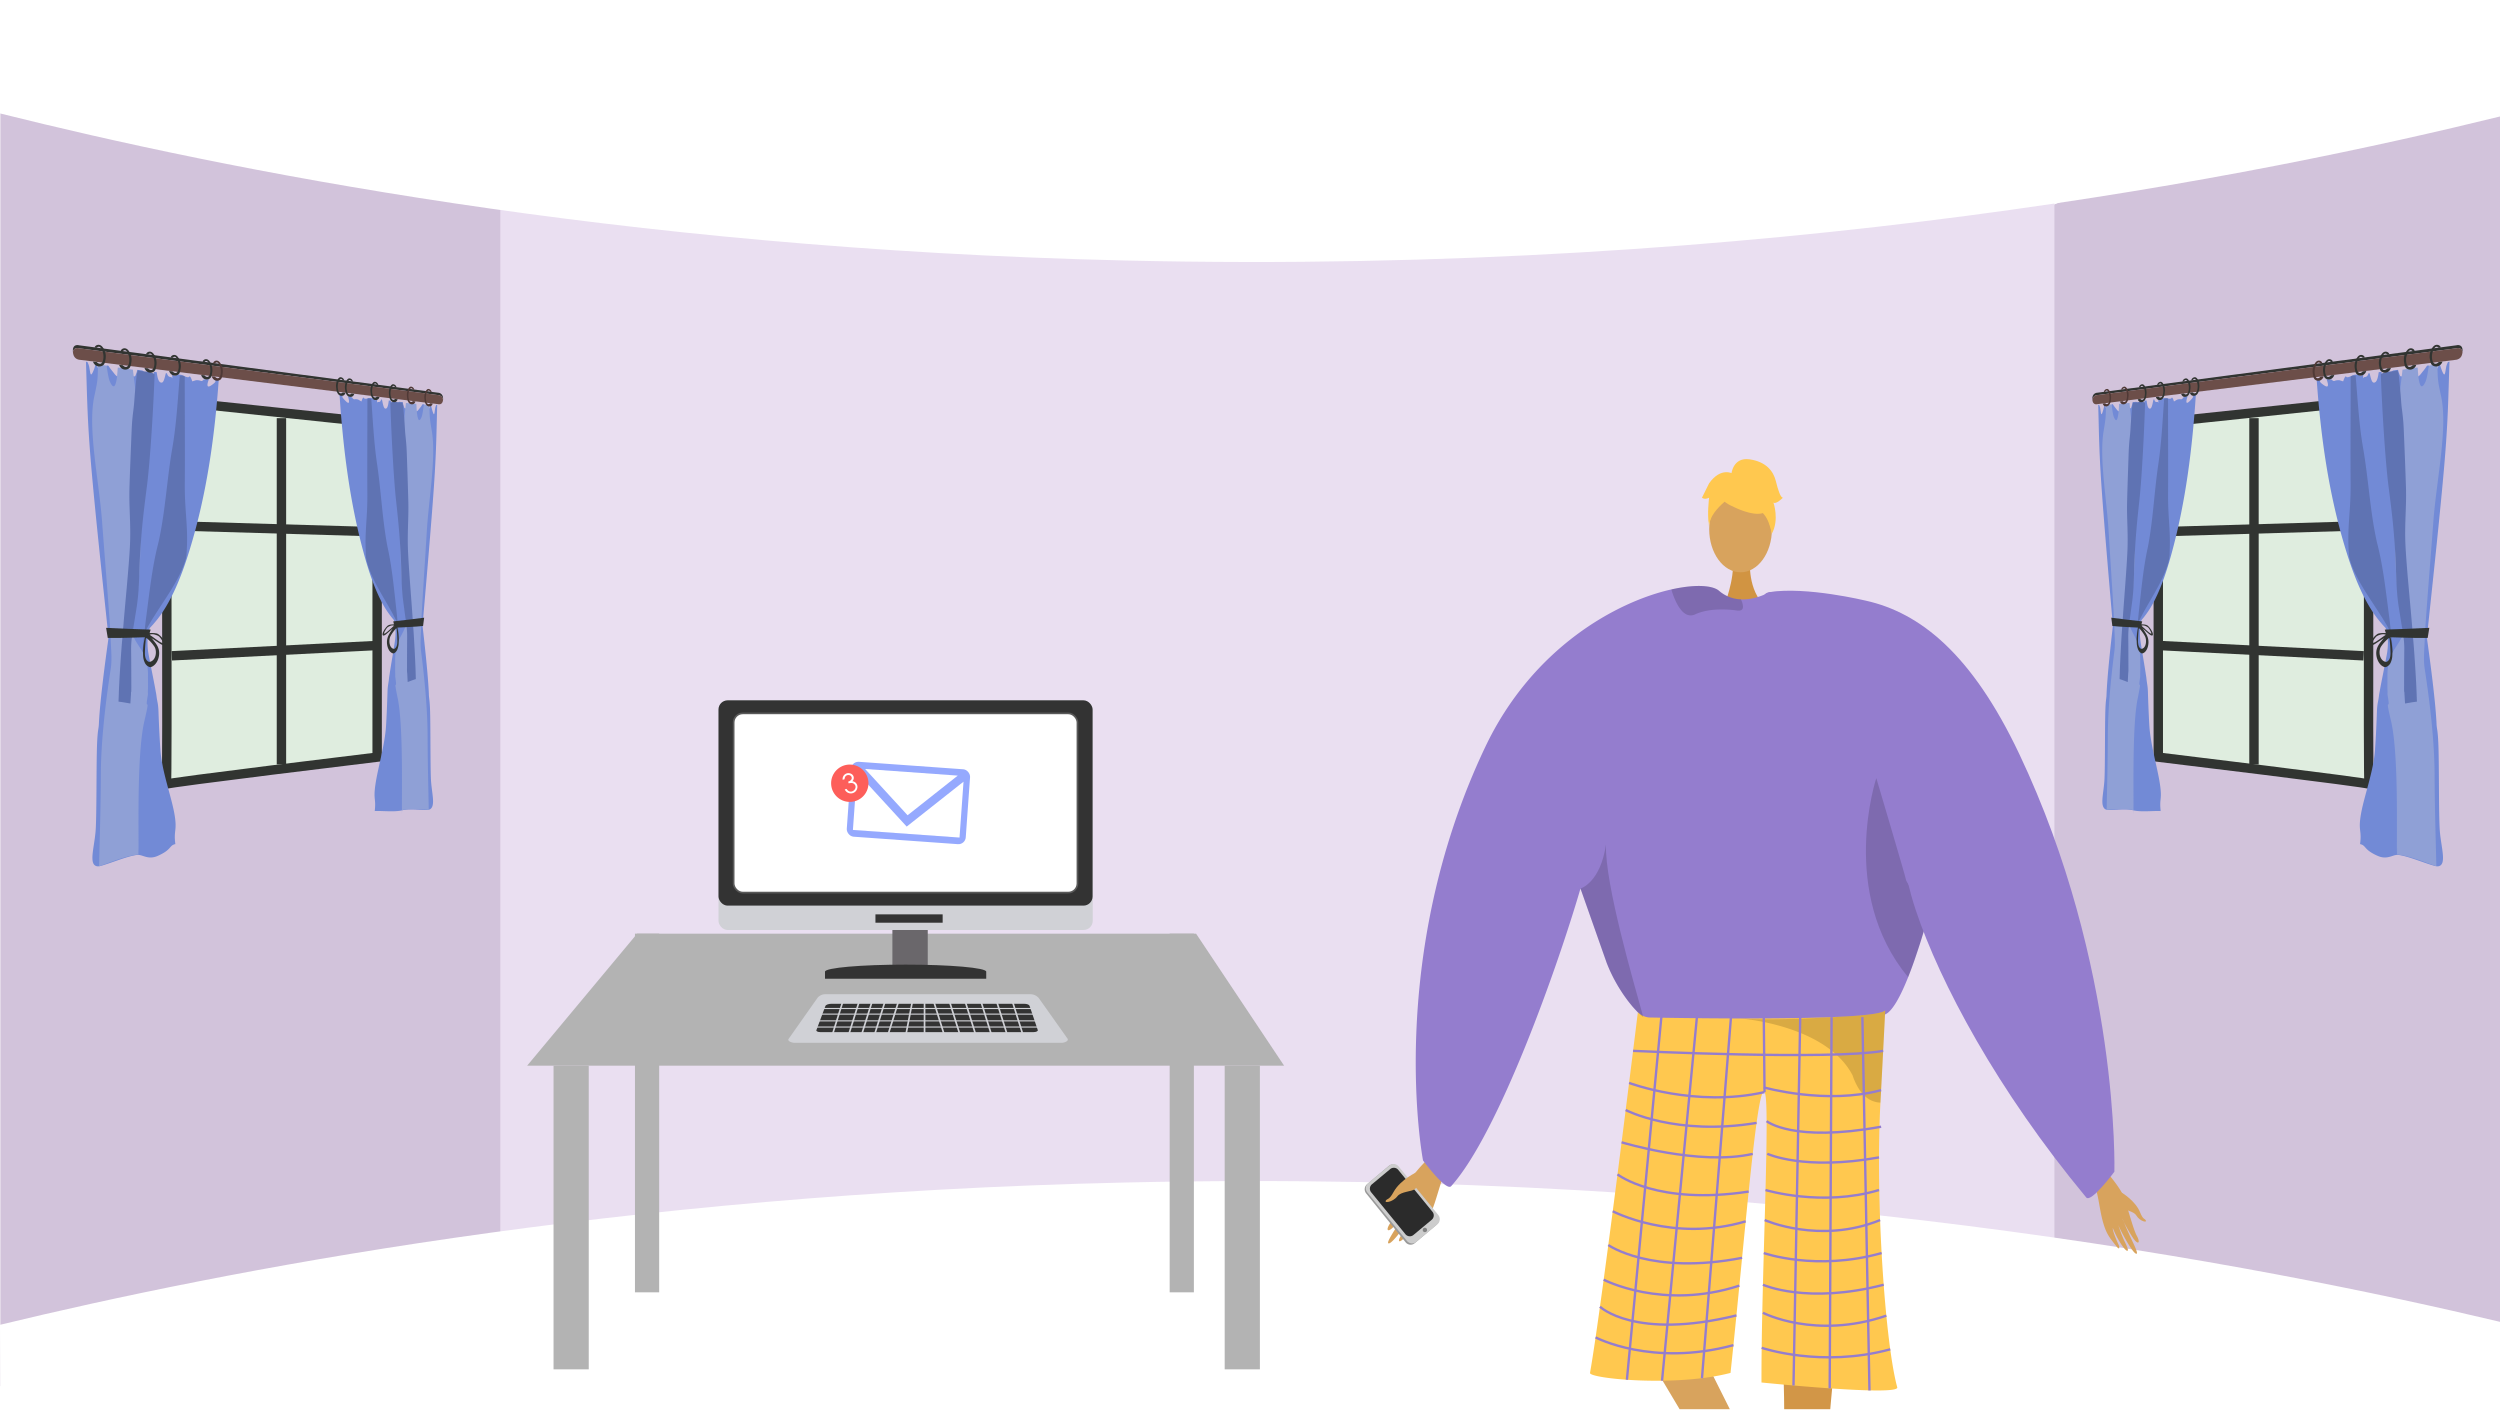 <svg xmlns="http://www.w3.org/2000/svg" xmlns:xlink="http://www.w3.org/1999/xlink" width="1366" height="772.192" viewBox="0 0 1366 772.192"><defs><style>.a,.ac,.t{fill:none;}.b{fill:#d2c3db;}.c{fill:#eadff1;}.d,.y{fill:#fff;}.e{clip-path:url(#a);}.f,.l{fill:#d8a35d;}.f{fill-rule:evenodd;}.g{fill:#999;}.h{fill:#ccc;}.i{fill:#2b2b2b;}.j{fill:gray;}.k{fill:#d29647;}.m{fill:#d19442;}.n{fill:#947dce;}.o{fill:#ffc84f;}.p{opacity:0.15;}.q{fill:#62548a;}.r{opacity:0.3;}.s{opacity:0.5;}.t{stroke:#947dce;stroke-width:1.301px;}.ac,.t,.y{stroke-miterlimit:10;}.u{fill:#b3b3b3;}.v{fill:#d0d1d6;}.w{fill:#333;}.x{fill:#6a676b;}.y{stroke:#595959;stroke-width:0.94px;}.z{fill:#95a9fe;}.aa{fill:#fd5e5a;}.ab{fill:#dfeddf;}.ac{stroke:#313431;stroke-width:5.136px;}.ad{fill:#728ad6;}.ae{fill:#5f73b3;}.af{fill:#8fa0d6;}.ag{fill:#313431;}.ah{fill:#6c4e49;}.ai{fill:#4f3936;}</style><clipPath id="a"><rect class="a" width="1365.799" height="770" transform="translate(0.301 -1.447)"/></clipPath></defs><g transform="translate(-0.1 1.447)"><path class="b" d="M1366.1,9.282V767.745l-242.228-67.586-32.991-6.263,1.636-558.092,30.118-25.56Z"/><path class="b" d="M316.4,125.217,300.346,681.588.3,755.986V5.933L299.146,99.5Z"/><path class="c" d="M698.078,88.817H273.47V706.2h849.165V88.817Z"/><path class="d" d="M.1,60.525c121.657,30.38,335.7,73.888,615,80.372,352.971,8.195,622.428-47.1,751-78.7V-.255H.1Z"/><path class="d" d="M.1,722.429c121.657-29.39,335.7-71.48,615-77.753,352.971-7.927,622.428,45.568,751,76.133V768L.3,770.745Z"/><g class="e"><g transform="translate(745.774 249.406)"><g transform="translate(0 374.612)"><path class="f" d="M788.64,619.8C787.7,621,774.009,632.232,770.5,639.749s-8.014,19.03-10.591,22.632c-3.033,4.237-1.6,6.109,2.422,1.42,2.612-3.048,7.3-9.536,7.938-11.117.311-.766-2.187,4.054-5.3,9.149-3.31,5.415-7.233,11.168-6.3,11.837,1.806,1.3,12.387-13.923,13.775-16.778a79.858,79.858,0,0,1-3.76,7.489c-1.894,3.308-4.594,6.907-4.152,7.969.7,1.672,7.39-5.991,11.061-13,.284-.042-.2,2.478-5.118,10.511-.494.807-.915,3.168,1.426.788,4.927-5.01,7.412-6.8,10.818-15.419,3.321-8.407,4.957-18.425,9.193-23.8Z" transform="translate(-745.774 -619.804)"/><g transform="translate(0 10.563)"><path class="g" d="M746.609,646.4,768.1,673.026a3.467,3.467,0,0,0,4.926.579L785,663.513a1.08,1.08,0,0,0,.117-.109,3.62,3.62,0,0,0,.275-4.926l-21.488-26.622a3.459,3.459,0,0,0-4.923-.575L747.8,640.7l-.8.669A3.62,3.62,0,0,0,746.609,646.4Z" transform="translate(-745.774 -630.294)"/><path class="h" d="M747.21,645.815l21.661,26.52a3.577,3.577,0,0,0,5.059.494l11.679-9.712a3.627,3.627,0,0,0,.368-4.982l-21.661-26.52a3.577,3.577,0,0,0-5.059-.494l-11.679,9.712A3.627,3.627,0,0,0,747.21,645.815Z" transform="translate(-745.774 -630.295)"/><path class="i" d="M749.317,645.728l18.708,22.9a3.089,3.089,0,0,0,4.369.427l10.087-8.388a3.133,3.133,0,0,0,.318-4.3l-18.708-22.9a3.088,3.088,0,0,0-4.369-.427l-10.087,8.388A3.134,3.134,0,0,0,749.317,645.728Z" transform="translate(-745.774 -630.282)"/><ellipse class="j" cx="1.2" cy="1.208" rx="1.2" ry="1.208" transform="translate(31.684 34.807)"/></g><path class="f" d="M774.554,634.525s-9.236,4.08-13.027,11.06c-2.253,4.148-3.315,3.645-3.912,4.275-1.981,2.09,3.469,1.354,5.987-1.95,2.047-2.685,7.8-2.5,9.553-3.927s5.713-6.151,5.494-7.771S774.554,634.525,774.554,634.525Z" transform="translate(-745.774 -619.704)"/></g><path class="k" d="M1002.925,733.247S986.766,901.113,993.637,904c12.327,5.264,60.6,22.484,7.379,18.7-27.34,1.659-25.334-4.49-25.761-9.7-.349-4.258.453-154.489-.67-166.173-.251-2.617-.4-4.2-.4-4.2Z" transform="translate(-745.774 -244.422)"/><path class="l" d="M890.234,717.764s87.272,143.209,82.666,149.1c-8.223,10.64-42.069,49.337,2.595,19.951,24.685-11.948,19.96-16.337,17.813-21.1-1.753-3.89-14.666-33.64-19.333-44.4C972.93,818.911,914.141,701.6,914.141,701.6Z" transform="translate(-745.774 -244.637)"/><path class="m" d="M956.313,303.014s-1.424,15.995,8.376,24.84-22.584,0-22.584,0,6.026-15.32,4.674-24.84S956.313,303.014,956.313,303.014Z" transform="translate(-745.774 -247.369)"/><ellipse class="l" cx="17.133" cy="23.534" rx="17.133" ry="23.534" transform="translate(188.237 14.779)"/><path class="n" d="M1062.884,456.795c-.286,4.455-3.865,21.016-8.9,39.017-1.483,5.372-3.11,10.861-4.815,16.207-2.069,6.512-4.255,12.787-6.468,18.33-4.294,10.743-8.693,18.735-12.532,20.295-12.935,5.24-110.6,12.434-130.682,2.791-.468-.354-.976-.734-1.457-1.153-7.535-6.172-15.707-18.356-20.041-29.768,0-.013-11.543-32.768-13.9-39.437-.026-.065-.039-.118-.066-.17-.078-.262-.169-.511-.26-.747-.026-.092-.065-.17-.091-.262-12.155,41.781-44.493,133.547-70.651,162.62-2.745,3.053-15.381-14.072-15.381-14.072S756.519,520.64,811.619,404.6c25.936-54.621,72.225-79.541,101.779-86.157,12.792-2.869,22.448-2.306,25.975.76a19.088,19.088,0,0,0,11.959,4.678,25.768,25.768,0,0,0,6.715-.616,33.266,33.266,0,0,0,7.119-2.437c1.093-.51,1.731-.878,1.731-.878a69,69,0,0,1,18.088,1.088C1051.849,334.214,1063.483,447.086,1062.884,456.795Z" transform="translate(-745.774 -247.249)"/><path class="o" d="M895.014,548a10.525,10.525,0,0,0,5.994,2.785c14.085.278,74.917,1.327,107.916-.583,11.643-.675,19.819-1.716,21.255-3.3,0,0,0,.048-.009.135-.086,1.831-1.13,22.8-2.6,50.279-2.891,54.25,2.679,131.949,9.185,155.533,1.405,5.09-74.177-2.621-74.177-2.621-.21-55.985,5.066-154.271,1.658-158.677-4.146-5.359-10.868,81.093-18.575,153.437-29.932,7.861-77.328,3.088-76.78,0C875.392,708.307,895.014,548,895.014,548Z" transform="translate(-745.774 -245.686)"/><path class="p" d="M863.68,480.946c.026.092.065.17.091.262.091.237.183.485.261.747.026.052.039.1.065.17,2.355,6.669,13.9,39.424,13.9,39.437,4.334,11.412,12.506,23.6,20.041,29.768-5.114-18.645-21.056-72.689-20.444-94.464C874.547,477.854,863.68,480.933,863.68,480.946Z" transform="translate(-745.774 -246.297)"/><path class="p" d="M1053.983,495.1c-1.483,5.372-3.11,10.861-4.815,16.207-2.069,6.512-4.255,12.787-6.468,18.329-38.247-46.106-17.386-108.8-17.386-108.8s16.163,54.425,16.332,55.957C1041.7,477.352,1047.073,485.2,1053.983,495.1Z" transform="translate(-745.774 -246.541)"/><path class="p" d="M952.468,327.742c.052,1.559-.768,2.58-3.253,2.24-7.756-1.061-16.515-.839-22.878,2.1a5.374,5.374,0,0,1-5.232-.223c-4.073-2.4-6.6-9.551-7.6-12.722a2.174,2.174,0,0,1-.1-.695c12.793-2.869,22.449-2.306,25.975.76a19.085,19.085,0,0,0,11.96,4.678A10.669,10.669,0,0,1,952.468,327.742Z" transform="translate(-745.774 -247.249)"/><path class="q" d="M990.129,854.172c-.893-2.273-15.746,6.319-16.488,8.989s-27.133,25.59-21.608,34.175,42.972-21.607,45.808-23.473S991.885,858.64,990.129,854.172Z" transform="translate(-745.774 -243.604)"/><path class="q" d="M974.295,897.223c-.318-2.423,20.185.651,22.123,2.621s31.786,10.142,31.11,20.349-47.984,2.182-51.363,1.941S974.922,901.986,974.295,897.223Z" transform="translate(-745.774 -243.316)"/><g class="r" transform="translate(204.722 301.221)"><path d="M951.175,551.3l-.679-.056S950.737,551.258,951.175,551.3Z" transform="translate(-950.496 -546.878)"/><path class="s" d="M951.175,551.327c18.128,1.457,57.749-1.124,57.749-1.124,11.643-.675,19.819-1.716,21.255-3.3,0,0,0,.048-.009.135-.086,1.831-1.13,22.8-2.6,50.279a13.419,13.419,0,0,1-1.9-.221c-4.079-.762-7.21-3.306-9.594-6.863a33.266,33.266,0,0,1-3.73-7.844C998.83,556.5,956.983,551.852,951.175,551.327Z" transform="translate(-950.496 -546.907)"/></g><g transform="translate(184.275)"><g transform="translate(3.617 6.562)"><path class="o" d="M944.706,272.476s29.661,16.557,20.857-10.026C959.472,244.058,924.477,260.625,944.706,272.476Z" transform="translate(-933.666 -254.233)"/><path class="o" d="M949.006,266.117s-16.6,9.914-14.995,19.859c0,0-3.659-29.692,12.842-30.438s22.889.858,21.424,32.255C968.277,287.793,963.483,262.817,949.006,266.117Z" transform="translate(-933.666 -254.225)"/></g><path class="o" d="M946.133,255.783s.834-9.251,9.943-7.941,13.014,6.55,14.315,11.791,2.6,9.171,3.9,9.171c0,0-3.9,3.93-5.2,2.621,0,0,3.378,9.422-.914,17.158,0,0-1.689-11.917-8.2-13.227S946.133,255.783,946.133,255.783Z" transform="translate(-930.049 -247.716)"/><path class="o" d="M946.967,255.656s-6.507-3.93-13.014,5.24l-3.9,7.861s1.3,1.311,3.9,0c0,0-1.185,9.231.058,14.442l3.846-15.752Z" transform="translate(-930.049 -247.667)"/></g><g transform="translate(397.719 385.127)"><path class="f" d="M1147.459,630.248c.682,1.116,11.223,12.107,13.455,18.881s4.909,17.058,6.743,20.4c2.157,3.927.744,5.377-2.21.962-1.92-2.868-5.259-8.885-5.646-10.3-.188-.686,1.455,3.684,3.6,8.35,2.275,4.96,5.039,10.272,4.177,10.746-1.672.92-9.157-13.151-10.052-15.73a68.8,68.8,0,0,0,2.449,6.777c1.281,3.017,3.22,6.365,2.735,7.225-.765,1.355-5.7-5.871-8.119-12.23-.238-.064-.078,2.135,3.3,9.494.34.74.459,2.8-1.3.527-3.695-4.78-5.635-6.561-7.666-14.266-1.981-7.514-2.362-16.229-5.432-21.249Z" transform="translate(-1143.493 -630.248)"/><path class="f" d="M1159.467,645.845s7.466,4.431,9.993,10.775c1.5,3.77,2.459,3.45,2.905,4.049,1.478,1.986-3.1.8-4.911-2.278-1.474-2.5-6.405-2.937-7.752-4.333s-4.251-5.835-3.9-7.194S1159.467,645.845,1159.467,645.845Z" transform="translate(-1143.493 -630.142)"/></g><g transform="translate(143.264 300.991)"><line class="t" x1="19.193" y2="202.058"/><line class="t" x1="19.048" y2="198.54" transform="translate(19.193 4.041)"/><line class="t" x1="15.84" y2="197.152" transform="translate(41.021 4.041)"/><line class="t" x2="0.408" y2="40.838" transform="translate(74.794 4.041)"/><line class="t" x1="3.675" y2="201.147" transform="translate(91.025 4.041)"/><line class="t" x1="1.024" y2="202.834" transform="translate(110.805 3.915)"/><line class="t" x2="3.875" y2="203.999" transform="translate(128.665 3.915)"/></g><path class="t" d="M892.418,568.873s108.083,5.137,136.64,0" transform="translate(-745.774 -245.537)"/><path class="t" d="M964.241,591.289c-37.817,8.624-74.007-5.009-74.007-5.009" transform="translate(-745.774 -245.419)"/><path class="t" d="M963.833,588.7s34.128,9.655,64.1,1.5" transform="translate(-745.774 -245.403)"/><path class="t" d="M888.374,600.988s27.254,14.366,71.52,7.042" transform="translate(-745.774 -245.319)"/><path class="t" d="M886.143,618.5s42.41,13.035,71.654,6.328" transform="translate(-745.774 -245.2)"/><path class="t" d="M883.906,635.906s21.6,17.047,71.677,9.4" transform="translate(-745.774 -245.082)"/><path class="t" d="M881.3,655.923s32.934,17.325,72.64,5.509" transform="translate(-745.774 -244.947)"/><path class="t" d="M878.882,674.26s23.326,16.67,73.1,6.987" transform="translate(-745.774 -244.822)"/><path class="t" d="M876.35,693.058s32.2,16.944,74.146,3.255" transform="translate(-745.774 -244.695)"/><path class="t" d="M874.324,707.729s18.994,18.392,74.565,4.757" transform="translate(-745.774 -244.595)"/><path class="t" d="M871.937,724.381s30.713,16.29,75.312,4.243" transform="translate(-745.774 -244.482)"/><path class="t" d="M965.384,607.016s14.258,11.852,62.554,3.054" transform="translate(-745.774 -245.278)"/><path class="t" d="M965.758,624.734s20.007,9.392,61.038,1.974" transform="translate(-745.774 -245.158)"/><path class="t" d="M964.783,644.4s30.893,9.368,62.013,0" transform="translate(-745.774 -245.025)"/><path class="t" d="M964.338,660.708s30.032,13.44,63.056,0" transform="translate(-745.774 -244.914)"/><path class="t" d="M963.833,678.612s28.591,10.1,64.39,0" transform="translate(-745.774 -244.793)"/><path class="t" d="M963.371,695.809s24.1,10.886,65.98,0" transform="translate(-745.774 -244.676)"/><path class="t" d="M963.371,711.024s28.614,14.845,67.436,1.577" transform="translate(-745.774 -244.573)"/><path class="t" d="M962.683,730.043s32.546,11.107,70.246.816" transform="translate(-745.774 -244.444)"/><path class="n" d="M1030.807,390.047S946.894,323.19,966.9,319.929s52.74,4.662,52.74,4.662c29.554,6.617,57.771,28.972,83.707,83.594C1158.447,524.229,1155.4,636.6,1155.4,636.6s-12.759,17.232-15.382,14.072c-48.681-58.643-79.985-117.514-93.191-157.122S1030.807,390.047,1030.807,390.047Z" transform="translate(-745.774 -247.231)"/></g></g><path class="u" d="M701.732,580.838H288.127L348.244,508.7H653.638Z"/><rect class="u" width="19.237" height="165.923" transform="translate(302.555 580.838)"/><rect class="u" width="13.226" height="195.982" transform="translate(347.041 508.697)"/><rect class="u" width="13.226" height="195.982" transform="translate(639.21 508.697)"/><rect class="u" width="19.237" height="165.923" transform="translate(669.269 580.838)"/><path class="v" d="M580.017,568.356H434.329c-1.618,0-4.281-1-3.28-2.23l15.728-22.337a5.574,5.574,0,0,1,4.546-1.988H562.811a6.037,6.037,0,0,1,4.912,2.142l15.569,21.967C584.384,567.311,581.792,568.356,580.017,568.356Z"/><path class="w" d="M564.888,562.5H448.25c-1.294,0-2.281-.5-2.077-1.047l4.919-13.2c.265-.712,1.695-1.236,3.373-1.236h105.2c1.491,0,2.755.47,2.971,1.1l4.508,13.274C567.323,561.978,566.262,562.5,564.888,562.5Z"/><rect class="v" width="121.634" height="0.614" transform="translate(445.839 549.289)"/><rect class="v" width="121.634" height="0.614" transform="translate(445.839 552.36)"/><rect class="v" width="121.634" height="0.614" transform="translate(445.839 556.046)"/><rect class="v" width="121.634" height="0.614" transform="translate(445.839 559.425)"/><rect class="v" width="0.921" height="20.272" transform="translate(460.57 544.395) rotate(17.439)"/><rect class="v" width="0.921" height="20.272" transform="translate(469.478 544.395) rotate(17.439)"/><rect class="v" width="0.921" height="20.272" transform="translate(476.542 544.395) rotate(17.439)"/><rect class="v" width="0.921" height="20.272" transform="translate(483.607 544.395) rotate(17.439)"/><rect class="v" width="0.921" height="20.272" transform="translate(490.979 544.395) rotate(17.439)"/><rect class="v" width="0.921" height="20.272" transform="translate(498.459 544.165) rotate(10.978)"/><rect class="v" width="0.921" height="20.272" transform="translate(504.813 544.067)"/><rect class="v" width="0.921" height="20.272" transform="translate(552.478 544.671) rotate(-17.439)"/><rect class="v" width="0.921" height="20.272" transform="translate(543.877 544.671) rotate(-17.439)"/><rect class="v" width="0.921" height="20.272" transform="translate(535.277 544.671) rotate(-17.439)"/><rect class="v" width="0.921" height="20.272" transform="translate(526.676 544.671) rotate(-17.439)"/><rect class="v" width="0.921" height="20.272" transform="translate(518.076 544.671) rotate(-17.439)"/><rect class="v" width="0.921" height="20.272" transform="translate(509.476 544.671) rotate(-17.439)"/><rect class="x" width="19.317" height="22.433" transform="translate(487.705 505.851)"/><rect class="v" width="204.47" height="125.474" rx="4.985" transform="translate(392.694 381.222)"/><path class="w" d="M450.879,533.324v-3.846c0-2.134,19.729-3.858,44.049-3.858s44.047,1.724,44.047,3.858v3.846Z"/><rect class="w" width="36.722" height="4.565" transform="translate(478.444 498.158)"/><rect class="w" width="204.391" height="112.166" rx="4.985" transform="translate(392.694 381.222)"/><rect class="y" width="187.863" height="97.932" rx="4.985" transform="translate(400.958 388.339)"/><rect class="z" width="65.175" height="41.025" rx="4.014" transform="translate(465.421 414.518) rotate(4.094)"/><path class="d" d="M523.422,422.345,472.8,418.721,496,444.009Z"/><path class="d" d="M495.514,450.2,468.38,420.631l-2.247,31.393,58.251,4.169,2.185-30.532Z"/><circle class="aa" cx="10.205" cy="10.205" r="10.205" transform="translate(454.221 416.305)"/><path class="d" d="M461.576,424.336l-1.05.3a3.2,3.2,0,0,1,5.223-2.9,2.446,2.446,0,0,1,.042,3.678,3.1,3.1,0,0,1,2.693,3.973,3.614,3.614,0,0,1-6.815.5l1.008-.291c2.232,3.719,6.711-.421,4.132-2.663-.856-.745-1.863-.612-3-.347l-.273-.945c1.167-.337,2.232-1.254,1.9-2.412-.421-1.459-2.553-1.571-3.407-.4A2.943,2.943,0,0,0,461.576,424.336Z"/><path class="ab" d="M1290.958,217.82l-111.571,11.758V412.253s115.9,14.028,115.182,14.791,0-205.724,0-205.724l-.95-3.78Z"/><path class="ac" d="M1290.958,217.82l-111.571,11.758V412.253s115.9,14.028,115.182,14.791,0-205.724,0-205.724l-.95-3.78Z"/><line class="ac" y2="189.205" transform="translate(1231.676 227.036)"/><line class="ac" x2="110.049" y2="5.538" transform="translate(1181.548 351.352)"/><line class="ac" y1="3.213" x2="110.049" transform="translate(1181.548 285.836)"/><path class="ad" d="M1268.156,206.6s-1.812.039,1.886,2.522c3.731,2.5,1.251-3.388,1.251-3.388l2.769.158s.891,1.205,1.747.736a5.956,5.956,0,0,1,2.6-.312l2,.621s1.05-3.508,1.688-2.53c.526.805,2.667-.37,4.305-1.046l2.06-.221c.873.428,1.425,1.424,2.332.387,1.232-1.41.039,2.5.617,1.51s1.972.274,2.786-2.365c.017-.057.035-.109.052-.157l.549-.06c.473,1.2.963,5.052,2.273,5.158,1.715.139,2.317-2.507,2.77-5.719l1.519-.174a9.087,9.087,0,0,1,.113,2.71c-.355,2.761,3.1,2.312,3.1,2.312s.1-2.917.62-3.64a18.259,18.259,0,0,1,2.52-2.135q1.334-.165,2.672-.335c.142.511.3,1.139.54,1.783.734,1.95.475,2.031,2.755,1.562s1.728,1.569,2.134-.252c.371-1.665.337-1.824.834-3.925l1.49-.21a33.558,33.558,0,0,0,1.334,3.145c1.623,3.215,2.818.717,4.8-1.63a29.762,29.762,0,0,0,1.951-2.738l.9-.147c.036.057.073.121.112.2.719,1.391,1.788,3.811,3.56,2.525,1.41-1.023,1.855-3.184,2.151-3.719l.216-.038h0a28,28,0,0,0,1.548,4.665c1.4,3.049,1.4.127,2.039-3.018a9.4,9.4,0,0,1,.964-2.5c.257-.05.514-.1.771-.149-.694,21.556-.776,32.584-2.844,56.79-2.059,24.1-6.121,62.123-8.862,87.9-.546,5.14-.731,1.86-.53,6.36.013.29.019.507.019.664.046.324.1.675.151,1.066,1.4,10.013,4.481,32.829,5.02,45.313.107,2.626.71,2.912,1.017,11.763.392,11.284.147,36.023.7,45.613s4.281,19.625-.955,20.275c-2.487.309-16.1-5.78-21.87-6.253-2.825-.231-5.757,2.875-11.035.545-7.509-3.316-6.308-5.49-9.167-6.323-.281-.081-.3-.168-.3-.2a.79.79,0,0,1-.206.2c1.1-8.009-1.152-7.094.536-16.68,1.694-9.622,6.814-23.175,7.641-34.793.487-6.846.854-15.079,1.053-20.914.167-4.873.667-5.024,1.124-8.911.113-.965.3-1.729.458-2.646.76-4.293,1.661-8.639,2.486-12.841.2-1.005.406-2.078.557-2.876.3-1.6.7-3.52.91-4.85a35.339,35.339,0,0,0,.4-7.732c-.018-.406-.056-.591-.086-.939s-.076-.661-.116-.982c-.019-.158-.047-.321-.065-.442-.035-.237-.1-.614-.133-.795a18.849,18.849,0,0,0-.464-1.906c-.16-.513-.171-.515-.323-.92-.571-.552-1.134-1.211-1.686-1.793-.218-.23-.445-.532-.7-.825-9.235-10.578-15.159-26.367-19.293-39.786-9.428-30.61-13.741-61.838-16.009-93.585l.366-.045Z"/><path class="ae" d="M1283.385,298.711c.191,3.669.165,4.177,1.168,7.216,3.261,9.872,10.991,20.277,16.432,28.969.2.318.479.718.634.967,1.3,2.083,2.75,4.545,3.838,6.542a5.886,5.886,0,0,1,.665,1.508,12.456,12.456,0,0,1,.393,2.854c.034.4.042.8.045,1.306.013,2.435-.208,4.995-.25,7.465v.02c-.021,1.87-.294,4.1-.437,5.849-.167,2.052-.291,3.666-.307,5.642,0,.018,0,.033,0,.046.015.452,0,.775.043,1.25.24,2.782.571,5.71.881,8.481.069.612.173,1.545.222,1.966.233,2.022.432,3.7.664,5.622.078-1.793.208-3.812.279-5.472s.042.058.12-2.352.619-8.588.587-11.826-.4-5.132-.646-8.764c-.147-2.161-.616-6.539-.878-9.28-.12-1.25-.281-2.873-.462-4.272-.3-2.354-.385-3.515-.735-6.162-1.765-13.355-3.236-27.4-6.516-40.363l-.035-.144c-.2-.836-.258-.99-.462-1.934-3.575-16.53-4.428-33.783-7.311-50.355-2.256-12.968-2.993-26.566-4.1-39.774-.906.318-1.829-.337-2.72.623.034,17.493-.164,41.946-.018,57.957C1284.622,277.966,1282.675,285.144,1283.385,298.711Z"/><path class="af" d="M1304.675,376.709a9.3,9.3,0,0,0,.014,1.773c1.967,11.038-1.956-2.352,1.876,14.052,3.865,16.543,3.159,53.773,3.186,69.472-.129,8.533.188-6.213.092,3.455,7.057.84,14.283,3.879,21.476,6.454-.383-17.122-.9-32.274-.964-50.272s-2.553-39.3-5.416-57.792c-.83-5.356-.039-11.442.052-16.759.018-1.1.221-4.318.325-5.858,1.115-16.6,3.279-42.857,4.353-57.515,1.658-22.646,8.055-51.133,4.226-68.774-2.037-9.38-1.7-8.679-2.056-17.646-1.451,1.029-3.082.575-4.593,1.112-.511,2.565-.918,6.815-1.977,8.989-2.146,4.4-3.02,1.466-3.57-1.663-.235-1.342-.457-4.705-.595-6.379-2.773.349-5.525.826-8.263,1.209-.629,5.522-1.475,11.055-1.793,16.563,0,.006.011.022.011.03-.45,12.565-.714,25.695.05,37.891.765,12.216-1.978,18.3-2.353,31.872s.769,37.288,3.976,51.571a19.038,19.038,0,0,1,.418,3.611,12.013,12.013,0,0,1-.747,4.581,1.1,1.1,0,0,1-.069.165c-1.613,3.369-3.906,6.029-5.575,9.376a12.45,12.45,0,0,0-.523,1.246,22.827,22.827,0,0,0-1.011,3.453,34.992,34.992,0,0,0-.629,5.862c0,.056-.007.158-.005.2a.465.465,0,0,1,0,.051C1304.667,370.36,1304.476,373.286,1304.675,376.709Z"/><path class="ae" d="M1310.213,200.837c-3.06,1.137-6.373.154-9.233,2.2.59,16.939,2.362,46.974,4.208,61.245,2.167,16.759,2.716,22.256,3.562,34.66.848,12.427.334,21.073,2.213,32.5.735,4.467,1.058,6.759,1.73,10.652.385,2.231.411,2.682.7,4.63.012.08.011.11.018.159a49.241,49.241,0,0,1,.4,6.729c-.085,5.656-.1,16.081-.114,20.288s.164,1.907.2,3.637a13.505,13.505,0,0,0,.081,1.418c.051,1.232.175,2.685.23,4,2.15-.345,4.309-.809,6.488-1.006-.045-1.859-.033-.8-.1-3.062s.112,4.319-.056-1.481-1.264-23.019-1.868-29.429-.087-1.331-.48-6.109.517,6.843-.241-2.673c-.757-9.5-2.947-31.127-3.5-42.649s.578-20.847.281-31.087-.85-23.217-1.2-31.738-1.111-10.784-1.485-16.321-.865-9.549-1.172-12.925S1310.486,203.291,1310.213,200.837Z"/><path class="ag" d="M1327.483,341.6c-8.249.471-16.373.693-24.347.965.452,1.365.842,2.757,1.247,4.143,7.274.122,14.7.571,22.2.411Q1327.031,344.363,1327.483,341.6Z"/><path class="ag" d="M1302.956,363.036c.736.235,1.551-.325,2.187-.792a4.1,4.1,0,0,0,.726-.794,3.572,3.572,0,0,0,.346-.547,10,10,0,0,0,1-3.435,34.236,34.236,0,0,0-.64-9.36c-.113-.614-.208-.992-.277-1.309-.131-.606-.158-.68-.281-1.175a2.01,2.01,0,0,0-1.419.11,1.188,1.188,0,0,0-.2.1,1.982,1.982,0,0,0-.237.129,8.127,8.127,0,0,0-1.8,1.565c-1.321,1.79-2.958,3.359-3.609,5.782C1297.768,356.962,1299.569,361.96,1302.956,363.036ZM1301,352a20.563,20.563,0,0,1,3.728-4.277c.582-.6.5-.376,1.006-.422.3,2.778.521,5.478.574,8.24v.017c-.065,1.812-.426,3.675-1.846,4.45a1.157,1.157,0,0,1-.964.154C1300.294,359.407,1299.53,354.57,1301,352Z"/><path class="ag" d="M1295.255,350.093c-.125,1.626,1.753.841,2.495.356s3.258-2.209,3.965-2.627.171-.071.677-.323,1.226-.528,1.788-.792c.041-.141.057-.224.1-.378l.125-.507c.045-.178.082-.331.135-.543s.127-.534.19-.766c-.149-.018-.162-.013-.343-.026s-.426-.021-.682-.032c-1.316-.057-3.655-.126-4.693.573C1297.524,346.027,1295.38,348.466,1295.255,350.093Zm3.317-3.806c.724-.639,3.741-1.736,5.139-.891-1.843,1.152-4.992,3.8-6.746,4.445S1297.85,346.926,1298.572,346.287Z"/><path class="ag" d="M1143.361,216.75q.011.227.036.426a2.785,2.785,0,0,1,2.521-2.723l196.361-25.591s2.891-.837,3.329,2.091c.026-.275.038-.565.038-.877-.014-3.838-3.386-2.856-3.386-2.856l-196.354,25.933S1143.2,213.267,1143.361,216.75Z"/><path class="ah" d="M1143.4,217.176c.351,2.985,2.792,2.19,2.792,2.19l196.071-24.257c1.287-.265,3.076-1.049,3.348-4.153v0c-.438-2.928-3.329-2.091-3.329-2.091l-196.361,25.591A2.785,2.785,0,0,0,1143.4,217.176Z"/><path class="ag" d="M1332.569,188.6a1.435,1.435,0,0,0-1.2-.6c-1.078.138-1.773,2.051-1.953,2.547-1.036,2.852-.365,6.525,1.181,6.743.334.047,1.007.124,2.048-.948.695-.025,1.316-.156,2.013-.182a3.962,3.962,0,0,1-1.5,2.028,3.513,3.513,0,0,1-3.992-.031c-.91-.679-1.082-1.7-1.318-3.09a8.145,8.145,0,0,1,.5-5.079c.357-.761,1.241-2.66,2.768-2.974,1.588-.326,2.684.925,2.563,1.386C1333.613,188.642,1333.073,188.51,1332.569,188.6Z"/><path class="ag" d="M1318.336,190.478a1.385,1.385,0,0,0-1.164-.6c-1.046.133-1.72,2.017-1.9,2.505-1,2.806-.353,6.424,1.146,6.642.324.048.977.124,1.986-.93.674-.023,1.277-.151,1.952-.175a3.892,3.892,0,0,1-1.456,1.995,3.366,3.366,0,0,1-3.871-.038c-.883-.67-1.05-1.675-1.278-3.046a8.128,8.128,0,0,1,.486-5c.346-.749,1.2-2.617,2.685-2.923,1.54-.319,2.6.916,2.485,1.369C1319.349,190.521,1318.825,190.391,1318.336,190.478Z"/><path class="ag" d="M1304.531,192.3a1.344,1.344,0,0,0-1.13-.592c-1.014.13-1.669,1.984-1.838,2.464-.975,2.762-.343,6.328,1.112,6.546.314.047.947.123,1.927-.913.653-.022,1.238-.147,1.894-.169a3.841,3.841,0,0,1-1.413,1.962,3.227,3.227,0,0,1-3.756-.044c-.857-.662-1.019-1.652-1.241-3a8.117,8.117,0,0,1,.472-4.925c.336-.737,1.168-2.576,2.6-2.875,1.495-.31,2.525.908,2.411,1.354C1305.513,192.344,1305.005,192.215,1304.531,192.3Z"/><path class="ag" d="M1291.134,194.067a1.3,1.3,0,0,0-1.1-.585c-.985.125-1.62,1.951-1.784,2.424-.946,2.72-.334,6.234,1.079,6.451.3.047.92.124,1.87-.9.635-.02,1.2-.142,1.839-.163a3.764,3.764,0,0,1-1.372,1.93,3.093,3.093,0,0,1-3.646-.05c-.831-.653-.989-1.629-1.2-2.96a8.117,8.117,0,0,1,.458-4.853c.326-.725,1.134-2.535,2.529-2.827,1.451-.3,2.451.9,2.34,1.339C1292.087,194.113,1291.594,193.985,1291.134,194.067Z"/><path class="ag" d="M1273.717,196.366a1.249,1.249,0,0,0-1.055-.577c-.947.121-1.557,1.909-1.715,2.372-.91,2.665-.321,6.112,1.037,6.328.294.047.885.124,1.8-.873.61-.019,1.155-.137,1.767-.156a3.686,3.686,0,0,1-1.319,1.889,2.928,2.928,0,0,1-3.505-.057c-.8-.643-.951-1.6-1.158-2.906a8.091,8.091,0,0,1,.441-4.757c.313-.71,1.09-2.484,2.431-2.766,1.4-.293,2.356.888,2.25,1.318C1274.633,196.413,1274.159,196.286,1273.717,196.366Z"/><path class="ai" d="M1267.975,197.124a1.234,1.234,0,0,0-1.041-.575c-.935.12-1.537,1.9-1.693,2.356-.9,2.646-.317,6.072,1.024,6.287.29.047.873.124,1.775-.866.6-.018,1.14-.135,1.744-.153a3.654,3.654,0,0,1-1.3,1.876,2.877,2.877,0,0,1-3.46-.061c-.789-.639-.939-1.589-1.143-2.887a8.092,8.092,0,0,1,.435-4.726c.309-.705,1.076-2.466,2.4-2.745,1.376-.29,2.325.884,2.22,1.311C1268.879,197.172,1268.411,197.045,1267.975,197.124Z"/><path class="ad" d="M1198.053,215.081s1.538-.353-1.588,2.711c-3.1,3.04-1.045-2.836-1.045-2.836l-2.3.728s-.732,1.278-1.434,1.03a4.42,4.42,0,0,0-2.116.254l-1.613.964s-.839-2.921-1.348-1.916c-.418.824-2.11.215-3.394-.05l-1.6.223c-.675.553-1.1,1.537-1.8.808-.943-.986-.03,2.2-.473,1.444s-1.5.624-2.118-1.513c-.013-.047-.027-.088-.04-.126l-.414.056c-.356,1.131-.725,4.569-1.706,4.906-1.276.439-1.722-1.725-2.057-4.4q-.559.075-1.119.147a9.28,9.28,0,0,0-.082,2.343c.26,2.3-2.261,2.551-2.261,2.551a10.23,10.23,0,0,0-.448-2.981,9.5,9.5,0,0,0-1.811-1.333q-.953.114-1.9.224c-.1.457-.21,1.014-.381,1.6-.518,1.772-.335,1.793-1.934,1.813s-1.2,1.618-1.483.175c-.257-1.317-.234-1.456-.577-3.11-.342.035-.684.068-1.025.1-.228.774-.516,1.791-.912,2.844-1.1,2.936-1.912,1.09-3.246-.483a17.286,17.286,0,0,1-1.3-1.886l-.6.043c-.024.053-.049.112-.074.179-.476,1.26-1.179,3.411-2.34,2.677-.917-.58-1.206-2.241-1.4-2.619l-.139.007h0a32.014,32.014,0,0,1-1,4.014c-.9,2.676-.9.339-1.3-2.065a6.9,6.9,0,0,0-.614-1.825l-.489.017c.44,17.057.493,25.836,1.812,44.945,1.323,19.176,3.966,49.745,5.773,70.749.363,4.214.486,1.55.352,5.207-.008.236-.012.413-.013.541-.03.261-.063.544-.1.859-.925,8.054-2.948,26.252-3.3,36.265-.069,2.1-.461,2.255-.66,9.341-.254,9.022-.095,28.976-.451,36.576s-2.745,14.732.619,16.542c1.622.872,10.785-.666,14.82.429s10.556.332,14.9.431c.216,0,.231-.066.228-.091a1.132,1.132,0,0,0,.159.233c-.847-7.315.889-5.927-.413-14.772-1.3-8.816-5.165-21.661-5.781-31.847-.363-5.986-.635-13.138-.783-18.191-.124-4.217-.494-4.409-.831-7.806-.084-.842-.219-1.519-.339-2.325-.558-3.765-1.219-7.577-1.822-11.245-.143-.876-.3-1.81-.405-2.5-.219-1.391-.507-3.057-.661-4.206a35.7,35.7,0,0,1-.291-6.607c.013-.345.041-.5.062-.795s.055-.558.084-.828c.014-.133.034-.271.047-.372.025-.2.074-.518.1-.669.075-.5.241-1.243.337-1.6.116-.429.124-.43.235-.767.415-.442.827-.977,1.231-1.447.159-.186.326-.434.513-.672,6.912-8.79,11.489-22.574,14.751-34.542,7.662-28.108,11.273-57.193,13.2-86.871l-.311.038Z"/><path class="ae" d="M1185.6,300.17a19.837,19.837,0,0,1-.922,6.432c-2.55,8.736-8.456,17.7-12.5,25.017-.146.264-.351.6-.465.8-.948,1.724-2.005,3.755-2.792,5.4a5.1,5.1,0,0,0-.479,1.244,11.963,11.963,0,0,0-.283,2.4c-.025.334-.03.672-.032,1.1-.01,2.064.149,4.249.179,6.347v.014c.015,1.59.212,3.5.315,5,.12,1.757.21,3.139.221,4.818,0,.016,0,.028,0,.039-.011.383,0,.659-.031,1.058-.174,2.338-.412,4.788-.635,7.1-.049.511-.124,1.29-.159,1.641-.167,1.686-.31,3.082-.476,4.681-.056-1.527-.149-3.25-.2-4.662s-.03.043-.086-2-.442-7.321-.419-10.053.284-4.3.461-7.353c.106-1.816.442-5.489.63-7.794.086-1.052.2-2.419.331-3.6.219-1.981.278-2.962.53-5.194,1.277-11.308,2.349-23.282,4.762-34.459.011-.049.015-.071.026-.125.15-.726.191-.86.342-1.68,2.673-14.463,3.318-29.517,5.51-44.285,1.734-11.683,2.305-23.764,3.166-35.614.706.1,1.428-.67,2.129,0-.027,15.53.129,37.205.014,51.433C1184.621,281.8,1186.16,288.066,1185.6,300.17Z"/><path class="af" d="M1169.483,367.048a9.257,9.257,0,0,1-.01,1.507c-1.418,9.128,1.422-1.782-1.353,11.7-2.755,13.38-2.255,44.852-2.274,58.067s-.134-5.279-.065,2.886c-4.933-1.121-9.843-.452-14.593-.168.25-13.732.59-25.865.629-40.4s1.677-31.492,3.578-46.278c.555-4.315.026-9.347-.035-13.7-.012-.9-.148-3.539-.217-4.8-.742-13.577-2.172-34.921-2.877-46.765-1.083-18.2-5.2-40.407-2.747-55.039,1.318-7.868,1.1-7.247,1.33-14.535.947.571,2.015-.088,3.013.075.338,2,.608,5.388,1.313,6.983,1.436,3.249,2.025.7,2.4-1.969.16-1.144.31-3.951.4-5.354,1.889-.221,3.785-.335,5.693-.525.441,4.509,1.036,9,1.26,13.575a.144.144,0,0,0-.007.027c.318,10.491.5,21.5-.036,31.83s1.4,15.239,1.668,26.668-.547,31.45-2.809,43.34a18.614,18.614,0,0,0-.293,3,12.23,12.23,0,0,0,.524,3.876,1.082,1.082,0,0,0,.049.142c1.136,2.927,2.763,5.322,3.957,8.276.121.3.25.679.376,1.1a23.743,23.743,0,0,1,.728,3.014,35.81,35.81,0,0,1,.455,5.042c0,.048.005.135,0,.168a.352.352,0,0,0,0,.044C1169.489,361.647,1169.627,364.157,1169.483,367.048Z"/><path class="ae" d="M1165.518,218.458c2.18.382,4.571-1.086,6.661.112-.433,14.618-1.728,40.53-3.067,52.859-1.559,14.36-1.951,19.037-2.555,29.541-.6,10.487-.237,17.777-1.569,27.351-.517,3.723-.745,5.631-1.216,8.861-.27,1.846-.288,2.222-.492,3.834-.009.066-.008.092-.013.133a48.435,48.435,0,0,0-.279,5.6c.06,4.731.07,13.442.08,16.958a17.3,17.3,0,0,1-.139,3.017c-.024,1.441-.02.153-.056,1.176s-.122,2.221-.161,3.316c-1.491-.541-2.975-1.178-4.461-1.59.03-1.526.022-.654.064-2.512s-.075,3.546.039-1.215.861-18.884,1.274-24.145.059-1.1.328-5.029-.354,5.634.166-2.2,2.034-25.806,2.419-35.421-.4-17.356-.2-25.912.593-19.456.835-26.618.778-9.179,1.04-13.876.609-8.157.826-11.048S1165.325,220.574,1165.518,218.458Z"/><path class="ag" d="M1153.7,336.052c5.543.785,11.181,1.379,16.9,2.028-.329,1.139-.612,2.3-.907,3.461-5.195-.332-10.345-.393-15.4-.951Q1154,338.319,1153.7,336.052Z"/><path class="ag" d="M1173.825,347.566c-.483-2.132-1.69-3.59-2.658-5.207a7.124,7.124,0,0,0-1.311-1.445,1.549,1.549,0,0,0-.172-.124.866.866,0,0,0-.144-.093,1.293,1.293,0,0,0-1.024-.177c-.089.413-.108.474-.2.98-.049.265-.117.58-.2,1.093a33.6,33.6,0,0,0-.459,7.884,10.454,10.454,0,0,0,.716,2.991,3.779,3.779,0,0,0,.25.494,4.034,4.034,0,0,0,.523.737c.461.454,1.052,1,1.588.869C1173.219,354.947,1174.555,350.794,1173.825,347.566Zm-3.489,5.5a.792.792,0,0,1-.7-.212c-1.026-.777-1.286-2.386-1.333-3.928v-.014c.038-2.339.194-4.615.413-6.953.364.07.306-.127.726.42a19.346,19.346,0,0,1,2.719,3.9C1173.247,348.6,1172.683,352.691,1170.336,353.065Z"/><path class="ag" d="M1173.634,340.421c-.767-.661-2.485-.736-3.444-.762-.187-.005-.364-.013-.495-.011s-.141,0-.249,0c.046.2.1.478.138.662l.1.471c.033.154.064.306.092.439s.039.205.069.327c.408.259.933.539,1.3.786s-.024-.083.495.319,2.377,2.05,2.93,2.519,1.962,1.284,1.868-.136S1174.737,341.371,1173.634,340.421Zm1.521,4.281c-1.306-.676-3.628-3.148-4.972-4.241,1.019-.641,3.238.477,3.774,1.071S1176.466,345.382,1175.155,344.7Z"/><path class="ai" d="M1150.376,212.642c.159-.279.436-.672.78-.72.7-.1,1.159,1.317,1.277,1.685.68,2.115.239,5.218-.774,5.674-.218.1-.656.28-1.332-.4-.449.1-.85.11-1.3.215a2.294,2.294,0,0,0,.968,1.361,2.14,2.14,0,0,0,2.6-.735,5.006,5.006,0,0,0,.867-2.747,7.6,7.6,0,0,0-.33-4.03c-.235-.548-.816-1.915-1.814-1.87a1.94,1.94,0,0,0-1.662,1.611C1149.7,212.876,1150.05,212.667,1150.376,212.642Z"/><path class="ai" d="M1159.861,211.391c.163-.283.446-.682.8-.731.721-.1,1.187,1.332,1.309,1.7.7,2.141.245,5.284-.793,5.747-.224.1-.673.285-1.366-.4-.461.106-.872.113-1.332.219a2.315,2.315,0,0,0,.992,1.378,2.213,2.213,0,0,0,2.668-.748,5.033,5.033,0,0,0,.889-2.784,7.594,7.594,0,0,0-.339-4.08c-.24-.555-.836-1.938-1.86-1.891a1.98,1.98,0,0,0-1.7,1.634C1159.168,211.628,1159.526,211.416,1159.861,211.391Z"/><path class="ag" d="M1169.587,210.107c.168-.287.459-.691.821-.741.74-.1,1.218,1.347,1.343,1.723.716,2.168.252,5.351-.814,5.822-.229.1-.69.29-1.4-.4-.473.109-.894.116-1.366.225a2.337,2.337,0,0,0,1.018,1.393,2.288,2.288,0,0,0,2.736-.762,5.066,5.066,0,0,0,.913-2.821,7.6,7.6,0,0,0-.348-4.132c-.247-.561-.858-1.961-1.908-1.912a2.023,2.023,0,0,0-1.748,1.658C1168.877,210.349,1169.244,210.134,1169.587,210.107Z"/><path class="ag" d="M1179.566,208.79c.171-.29.47-.7.842-.752.759-.1,1.25,1.362,1.378,1.743.734,2.195.258,5.42-.835,5.9-.235.1-.708.3-1.438-.406-.485.111-.917.119-1.4.23a2.091,2.091,0,0,0,3.851.633,5.085,5.085,0,0,0,.937-2.858,7.6,7.6,0,0,0-.357-4.186c-.253-.568-.88-1.985-1.958-1.933a2.065,2.065,0,0,0-1.793,1.683C1178.837,209.036,1179.214,208.818,1179.566,208.79Z"/><path class="ag" d="M1193.41,206.963c.177-.3.486-.714.872-.767.786-.109,1.3,1.383,1.427,1.771.761,2.232.267,5.516-.865,6.005-.244.1-.734.3-1.489-.41-.5.114-.951.124-1.452.237a2.4,2.4,0,0,0,1.082,1.432,2.483,2.483,0,0,0,2.908-.8,5.136,5.136,0,0,0,.97-2.911,7.606,7.606,0,0,0-.37-4.259c-.262-.578-.911-2.019-2.028-1.963a2.126,2.126,0,0,0-1.857,1.717C1192.655,207.216,1193.045,206.992,1193.41,206.963Z"/><path class="ag" d="M1198.207,206.33c.179-.3.492-.718.882-.772.8-.11,1.311,1.39,1.445,1.78.77,2.245.271,5.549-.876,6.042-.246.106-.742.3-1.506-.411-.509.115-.963.125-1.47.239a2.42,2.42,0,0,0,1.095,1.441,2.523,2.523,0,0,0,2.943-.8,5.141,5.141,0,0,0,.982-2.929,7.612,7.612,0,0,0-.374-4.285c-.266-.581-.923-2.03-2.053-1.973a2.148,2.148,0,0,0-1.88,1.728C1197.443,206.585,1197.838,206.36,1198.207,206.33Z"/><path class="ab" d="M94.6,217.82l111.571,11.758V412.253S90.277,426.281,90.99,427.044s0-205.724,0-205.724l.949-3.78Z"/><path class="ac" d="M94.6,217.82l111.571,11.758V412.253S90.277,426.281,90.99,427.044s0-205.724,0-205.724l.949-3.78Z"/><line class="ac" y2="189.205" transform="translate(153.882 227.036)"/><line class="ac" x1="110.049" y2="5.538" transform="translate(93.961 351.352)"/><line class="ac" x1="110.049" y1="3.213" transform="translate(93.961 285.836)"/><path class="ad" d="M117.4,206.6s1.813.039-1.886,2.522c-3.731,2.5-1.251-3.388-1.251-3.388l-2.769.158s-.89,1.205-1.747.736a5.956,5.956,0,0,0-2.6-.312l-2,.621s-1.049-3.508-1.688-2.53c-.525.805-2.667-.37-4.305-1.046l-2.06-.221c-.873.428-1.424,1.424-2.331.387-1.233-1.41-.04,2.5-.618,1.51s-1.971.274-2.785-2.365c-.018-.057-.036-.109-.053-.157l-.549-.06c-.473,1.2-.963,5.052-2.273,5.158-1.715.139-2.317-2.507-2.77-5.719l-1.519-.174a9.092,9.092,0,0,0-.113,2.71c.355,2.761-3.1,2.312-3.1,2.312s-.1-2.917-.62-3.64a18.257,18.257,0,0,0-2.52-2.135q-1.332-.165-2.672-.335c-.142.511-.3,1.139-.54,1.783-.733,1.95-.474,2.031-2.755,1.562s-1.727,1.569-2.133-.252c-.372-1.665-.337-1.824-.835-3.925l-1.49-.21a33.546,33.546,0,0,1-1.334,3.145c-1.623,3.215-2.818.717-4.8-1.63a29.965,29.965,0,0,1-1.951-2.738l-.9-.147c-.036.057-.073.121-.112.2-.719,1.391-1.787,3.811-3.56,2.525-1.41-1.023-1.855-3.184-2.151-3.719l-.216-.038h0c-.346.641-.152,1.624-1.549,4.665s-1.4.127-2.039-3.018a9.368,9.368,0,0,0-.964-2.5c-.257-.05-.513-.1-.771-.149.694,21.556.776,32.584,2.844,56.79,2.059,24.1,6.121,62.123,8.862,87.9.546,5.14.732,1.86.531,6.36-.013.29-.019.507-.02.664-.046.324-.1.675-.15,1.066-1.4,10.013-4.482,32.829-5.021,45.313-.107,2.626-.71,2.912-1.017,11.763-.391,11.284-.147,36.023-.7,45.613s-4.281,19.625.955,20.275c2.487.309,16.1-5.78,21.87-6.253,2.825-.231,5.757,2.875,11.035.545,7.509-3.316,6.309-5.49,9.167-6.323.281-.081.3-.168.3-.2a.79.79,0,0,0,.206.2c-1.1-8.009,1.152-7.094-.536-16.68-1.693-9.622-6.814-23.175-7.64-34.793-.487-6.846-.855-15.079-1.054-20.914-.167-4.873-.667-5.024-1.124-8.911-.113-.965-.3-1.729-.458-2.646-.76-4.293-1.661-8.639-2.486-12.841-.2-1.005-.406-2.078-.556-2.876-.3-1.6-.7-3.52-.91-4.85a35.277,35.277,0,0,1-.4-7.732c.019-.406.056-.591.086-.939s.076-.661.116-.982c.019-.158.047-.321.065-.442.035-.237.1-.614.133-.795a18.831,18.831,0,0,1,.464-1.906c.16-.513.171-.515.324-.92.57-.552,1.133-1.211,1.686-1.793.217-.23.444-.532.7-.825,9.234-10.578,15.159-26.367,19.292-39.786,9.428-30.61,13.742-61.838,16.009-93.585l-.365-.045Z"/><path class="ae" d="M102.174,298.711c-.192,3.669-.165,4.177-1.169,7.216C97.745,315.8,90.014,326.2,84.574,334.9c-.2.318-.479.718-.635.967-1.3,2.083-2.75,4.545-3.838,6.542a5.839,5.839,0,0,0-.664,1.508,12.4,12.4,0,0,0-.394,2.854c-.034.4-.042.8-.044,1.306-.014,2.435.207,4.995.249,7.465v.02c.021,1.87.294,4.1.437,5.849.167,2.052.291,3.666.307,5.642,0,.018,0,.033,0,.046-.015.452,0,.775-.043,1.25-.24,2.782-.571,5.71-.881,8.481-.069.612-.173,1.545-.222,1.966-.233,2.022-.432,3.7-.664,5.622-.078-1.793-.208-3.812-.279-5.472s-.042.058-.12-2.352-.619-8.588-.587-11.826.4-5.132.646-8.764c.147-2.161.616-6.539.878-9.28.12-1.25.281-2.873.462-4.272.3-2.354.385-3.515.735-6.162,1.765-13.355,3.236-27.4,6.516-40.363l.035-.144c.2-.836.258-.99.462-1.934,3.575-16.53,4.429-33.783,7.311-50.355,2.256-12.968,2.993-26.566,4.1-39.774.9.318,1.828-.337,2.719.623-.034,17.493.164,41.946.018,57.957C100.936,277.966,102.883,285.144,102.174,298.711Z"/><path class="af" d="M80.883,376.709a9.386,9.386,0,0,1-.013,1.773c-1.968,11.038,1.955-2.352-1.877,14.052-3.865,16.543-3.158,53.773-3.186,69.472.129,8.533-.188-6.213-.091,3.455-7.058.84-14.284,3.879-21.477,6.454.384-17.122.9-32.274.964-50.272s2.553-39.3,5.417-57.792c.829-5.356.038-11.442-.052-16.759-.019-1.1-.222-4.318-.326-5.858-1.115-16.6-3.279-42.857-4.353-57.515-1.658-22.646-8.055-51.133-4.225-68.774,2.036-9.38,1.695-8.679,2.055-17.646,1.452,1.029,3.082.575,4.593,1.112.511,2.565.918,6.815,1.978,8.989,2.145,4.4,3.019,1.466,3.569-1.663.235-1.342.457-4.705.6-6.379,2.772.349,5.524.826,8.262,1.209.629,5.522,1.476,11.055,1.793,16.563,0,.006-.011.022-.01.03.45,12.565.713,25.695-.051,37.891-.765,12.216,1.978,18.3,2.353,31.872s-.769,37.288-3.976,51.571a19.027,19.027,0,0,0-.418,3.611,12.013,12.013,0,0,0,.747,4.581,1.011,1.011,0,0,0,.07.165c1.613,3.369,3.9,6.029,5.575,9.376a12.711,12.711,0,0,1,.522,1.246,22.7,22.7,0,0,1,1.011,3.453,34.874,34.874,0,0,1,.629,5.862c0,.056.007.158.005.2s0,.039,0,.051C80.891,370.36,81.082,373.286,80.883,376.709Z"/><path class="ae" d="M75.345,200.837c3.06,1.137,6.373.154,9.234,2.2-.591,16.939-2.363,46.974-4.209,61.245-2.167,16.759-2.716,22.256-3.562,34.66-.848,12.427-.334,21.073-2.213,32.5-.734,4.467-1.058,6.759-1.73,10.652-.385,2.231-.411,2.682-.7,4.63-.012.08-.011.11-.018.159a49.241,49.241,0,0,0-.4,6.729c.085,5.656.1,16.081.114,20.288s-.164,1.907-.2,3.637a13.5,13.5,0,0,1-.081,1.418c-.051,1.232-.175,2.685-.23,4-2.15-.345-4.308-.809-6.487-1.006.045-1.859.032-.8.1-3.062s-.112,4.319.057-1.481,1.263-23.019,1.867-29.429.087-1.331.48-6.109-.516,6.843.241-2.673c.757-9.5,2.947-31.127,3.5-42.649s-.579-20.847-.282-31.087.85-23.217,1.2-31.738S73.131,222.941,73.5,217.4s.865-9.549,1.172-12.925S75.072,203.291,75.345,200.837Z"/><path class="ag" d="M58.075,341.6c8.25.471,16.373.693,24.347.965-.452,1.365-.841,2.757-1.247,4.143-7.274.122-14.7.571-22.2.411Q58.527,344.363,58.075,341.6Z"/><path class="ag" d="M86.807,353.306c-.651-2.423-2.288-3.992-3.609-5.782a8.127,8.127,0,0,0-1.8-1.565,1.991,1.991,0,0,0-.237-.129,1.149,1.149,0,0,0-.2-.1,2.009,2.009,0,0,0-1.419-.11c-.123.495-.15.569-.281,1.175-.069.317-.164.695-.277,1.309a34.236,34.236,0,0,0-.64,9.36,10.02,10.02,0,0,0,1,3.435,3.574,3.574,0,0,0,.346.547,4.1,4.1,0,0,0,.726.794c.636.467,1.451,1.027,2.188.792C85.989,361.96,87.79,356.962,86.807,353.306Zm-4.749,6.853a1.158,1.158,0,0,1-.964-.154c-1.42-.775-1.781-2.638-1.846-4.45v-.017c.053-2.762.271-5.462.574-8.24.505.046.424-.18,1.006.422A20.561,20.561,0,0,1,84.556,352C86.028,354.57,85.264,359.407,82.058,360.159Z"/><path class="ag" d="M86.55,345.028c-1.037-.7-3.377-.63-4.693-.573-.256.011-.5.018-.682.032s-.194.008-.343.026c.063.232.137.554.19.766s.09.365.135.543.087.354.126.507.054.237.1.378c.563.264,1.282.54,1.788.792s-.032-.1.677.323,3.222,2.142,3.965,2.627,2.62,1.27,2.5-.356S88.034,346.027,86.55,345.028Zm2.044,4.813c-1.755-.648-4.9-3.293-6.747-4.445,1.4-.845,4.416.252,5.139.891S90.341,350.486,88.594,349.841Z"/><path class="ag" d="M242.2,216.75q-.011.227-.036.426a2.784,2.784,0,0,0-2.521-2.723L43.28,188.862s-2.892-.837-3.33,2.091c-.026-.275-.038-.565-.038-.877.014-3.838,3.386-2.856,3.386-2.856l196.354,25.933S242.358,213.267,242.2,216.75Z"/><path class="ah" d="M242.161,217.176c-.351,2.985-2.792,2.19-2.792,2.19L43.3,195.109c-1.287-.265-3.076-1.049-3.348-4.153v0c.438-2.928,3.33-2.091,3.33-2.091l196.36,25.591A2.784,2.784,0,0,1,242.161,217.176Z"/><path class="ag" d="M52.989,188.6a1.437,1.437,0,0,1,1.2-.6c1.078.138,1.773,2.051,1.954,2.547,1.035,2.852.364,6.525-1.182,6.743-.334.047-1.007.124-2.048-.948-.695-.025-1.316-.156-2.013-.182a3.968,3.968,0,0,0,1.5,2.028,3.513,3.513,0,0,0,3.992-.031c.91-.679,1.082-1.7,1.318-3.09a8.145,8.145,0,0,0-.5-5.079c-.356-.761-1.241-2.66-2.768-2.974-1.588-.326-2.683.925-2.563,1.386C51.945,188.642,52.485,188.51,52.989,188.6Z"/><path class="ag" d="M67.222,190.478a1.387,1.387,0,0,1,1.165-.6c1.045.133,1.719,2.017,1.894,2.505,1,2.806.354,6.424-1.146,6.642-.324.048-.977.124-1.986-.93-.674-.023-1.276-.151-1.952-.175a3.9,3.9,0,0,0,1.456,1.995,3.366,3.366,0,0,0,3.871-.038c.883-.67,1.05-1.675,1.279-3.046a8.137,8.137,0,0,0-.487-5c-.346-.749-1.2-2.617-2.685-2.923-1.54-.319-2.6.916-2.485,1.369C66.209,190.521,66.733,190.391,67.222,190.478Z"/><path class="ag" d="M81.027,192.3a1.344,1.344,0,0,1,1.13-.592c1.015.13,1.669,1.984,1.838,2.464.975,2.762.344,6.328-1.112,6.546-.314.047-.947.123-1.927-.913-.653-.022-1.238-.147-1.893-.169a3.831,3.831,0,0,0,1.412,1.962,3.227,3.227,0,0,0,3.756-.044c.857-.662,1.019-1.652,1.241-3A8.118,8.118,0,0,0,85,193.625c-.336-.737-1.168-2.576-2.605-2.875-1.494-.31-2.525.908-2.411,1.354C80.045,192.344,80.553,192.215,81.027,192.3Z"/><path class="ag" d="M94.424,194.067a1.3,1.3,0,0,1,1.1-.585c.985.125,1.62,1.951,1.785,2.424.946,2.72.333,6.234-1.08,6.451-.305.047-.92.124-1.87-.9-.635-.02-1.2-.142-1.838-.163a3.755,3.755,0,0,0,1.371,1.93,3.093,3.093,0,0,0,3.646-.05c.831-.653.989-1.629,1.2-2.96a8.108,8.108,0,0,0-.458-4.853c-.326-.725-1.134-2.535-2.529-2.827-1.45-.3-2.451.9-2.34,1.339C93.471,194.113,93.964,193.985,94.424,194.067Z"/><path class="ag" d="M111.842,196.366a1.246,1.246,0,0,1,1.054-.577c.947.121,1.557,1.909,1.716,2.372.909,2.665.32,6.112-1.038,6.328-.294.047-.884.124-1.8-.873-.61-.019-1.156-.137-1.767-.156a3.676,3.676,0,0,0,1.318,1.889,2.928,2.928,0,0,0,3.5-.057c.8-.643.951-1.6,1.158-2.906a8.091,8.091,0,0,0-.441-4.757c-.313-.71-1.09-2.484-2.431-2.766-1.394-.293-2.356.888-2.25,1.318C110.925,196.413,111.4,196.286,111.842,196.366Z"/><path class="ai" d="M117.584,197.124a1.23,1.23,0,0,1,1.04-.575c.935.12,1.537,1.9,1.693,2.356.9,2.646.317,6.072-1.024,6.287-.289.047-.873.124-1.775-.866-.6-.018-1.14-.135-1.744-.153a3.667,3.667,0,0,0,1.3,1.876,2.877,2.877,0,0,0,3.46-.061c.789-.639.939-1.589,1.143-2.887a8.092,8.092,0,0,0-.435-4.726c-.309-.705-1.076-2.466-2.4-2.745-1.376-.29-2.325.884-2.22,1.311C116.679,197.172,117.147,197.045,117.584,197.124Z"/><path class="ad" d="M187.505,215.081s-1.538-.353,1.588,2.711c3.1,3.04,1.046-2.836,1.046-2.836l2.294.728s.733,1.278,1.434,1.03a4.42,4.42,0,0,1,2.116.254l1.613.964s.839-2.921,1.348-1.916c.418.824,2.11.215,3.394-.05l1.6.223c.674.553,1.1,1.537,1.8.808.943-.986.03,2.2.473,1.444s1.5.624,2.118-1.513c.014-.047.027-.088.04-.126l.414.056c.357,1.131.725,4.569,1.706,4.906,1.277.439,1.723-1.725,2.057-4.4q.56.075,1.119.147a9.285,9.285,0,0,1,.082,2.343c-.26,2.3,2.261,2.551,2.261,2.551a10.235,10.235,0,0,1,.449-2.981,9.457,9.457,0,0,1,1.81-1.333q.952.114,1.9.224c.1.457.21,1.014.381,1.6.518,1.772.335,1.793,1.934,1.813s1.2,1.618,1.484.175c.256-1.317.233-1.456.576-3.11.342.035.684.068,1.025.1.228.774.516,1.791.912,2.844,1.1,2.936,1.912,1.09,3.246-.483a17.145,17.145,0,0,0,1.3-1.886l.6.043c.024.053.049.112.075.179.475,1.26,1.178,3.411,2.339,2.677.917-.58,1.206-2.241,1.4-2.619l.139.007h0a32.21,32.21,0,0,0,1,4.014c.9,2.676.9.339,1.3-2.065a6.892,6.892,0,0,1,.614-1.825l.489.017c-.44,17.057-.492,25.836-1.812,44.945-1.323,19.176-3.966,49.745-5.773,70.749-.363,4.214-.486,1.55-.352,5.207.008.236.012.413.013.541.03.261.064.544.1.859.925,8.054,2.948,26.252,3.3,36.265.069,2.1.461,2.255.66,9.341.254,9.022.1,28.976.451,36.576s2.745,14.732-.619,16.542c-1.622.872-10.785-.666-14.82.429s-10.556.332-14.9.431c-.216,0-.231-.066-.228-.091a1.082,1.082,0,0,1-.159.233c.847-7.315-.889-5.927.413-14.772,1.3-8.816,5.165-21.661,5.781-31.847.363-5.986.635-13.138.783-18.191.124-4.217.494-4.409.832-7.806.083-.842.218-1.519.338-2.325.558-3.765,1.219-7.577,1.822-11.245.144-.876.3-1.81.4-2.5.219-1.391.507-3.057.661-4.206a35.688,35.688,0,0,0,.291-6.607c-.013-.345-.04-.5-.062-.795s-.055-.558-.084-.828c-.014-.133-.034-.271-.047-.372-.025-.2-.074-.518-.1-.669-.075-.5-.241-1.243-.337-1.6-.116-.429-.124-.43-.235-.767-.415-.442-.827-.977-1.23-1.447-.16-.186-.326-.434-.514-.672-6.912-8.79-11.489-22.574-14.751-34.542-7.662-28.108-11.273-57.193-13.2-86.871l.311.038Z"/><path class="ae" d="M199.96,300.17a19.864,19.864,0,0,0,.922,6.432c2.55,8.736,8.456,17.7,12.5,25.017.146.264.352.6.465.8.948,1.724,2,3.755,2.793,5.4a5.132,5.132,0,0,1,.478,1.244,11.961,11.961,0,0,1,.283,2.4c.025.334.03.672.032,1.1.01,2.064-.149,4.249-.179,6.347v.014c-.015,1.59-.212,3.5-.315,5-.12,1.757-.21,3.139-.221,4.818,0,.016,0,.028,0,.039.011.383,0,.659.031,1.058.174,2.338.412,4.788.635,7.1.049.511.124,1.29.159,1.641.167,1.686.31,3.082.476,4.681.056-1.527.149-3.25.2-4.662s.03.043.086-2,.442-7.321.419-10.053-.284-4.3-.461-7.353c-.106-1.816-.442-5.489-.63-7.794-.086-1.052-.2-2.419-.331-3.6-.219-1.981-.277-2.962-.529-5.194-1.278-11.308-2.35-23.282-4.763-34.459-.01-.049-.014-.071-.026-.125-.15-.726-.191-.86-.342-1.68-2.673-14.463-3.318-29.517-5.51-44.285-1.734-11.683-2.305-23.764-3.165-35.614-.707.1-1.429-.67-2.13,0,.027,15.53-.129,37.205-.014,51.433C200.937,281.8,199.4,288.066,199.96,300.17Z"/><path class="af" d="M216.075,367.048a9.247,9.247,0,0,0,.01,1.507c1.419,9.128-1.422-1.782,1.353,11.7,2.755,13.38,2.255,44.852,2.274,58.067s.134-5.279.065,2.886c4.934-1.121,9.843-.452,14.593-.168-.25-13.732-.589-25.865-.629-40.4s-1.677-31.492-3.578-46.278c-.555-4.315-.026-9.347.035-13.7.012-.9.148-3.539.217-4.8.742-13.577,2.172-34.921,2.877-46.765,1.084-18.2,5.2-40.407,2.747-55.039-1.318-7.868-1.1-7.247-1.33-14.535-.946.571-2.015-.088-3.012.075-.339,2-.609,5.388-1.314,6.983-1.436,3.249-2.025.7-2.4-1.969-.159-1.144-.31-3.951-.4-5.354-1.889-.221-3.785-.335-5.693-.525-.441,4.509-1.036,9-1.26,13.575a.143.143,0,0,1,.007.027c-.317,10.491-.5,21.5.036,31.83s-1.4,15.239-1.667,26.668.546,31.45,2.808,43.34a18.616,18.616,0,0,1,.293,3,12.232,12.232,0,0,1-.524,3.876,1.08,1.08,0,0,1-.049.142c-1.135,2.927-2.762,5.322-3.957,8.276-.12.3-.25.679-.375,1.1a23.741,23.741,0,0,0-.729,3.014,35.8,35.8,0,0,0-.455,5.042c0,.048-.005.135,0,.168a.36.36,0,0,1,0,.044C216.069,361.647,215.931,364.157,216.075,367.048Z"/><path class="ae" d="M220.04,218.458c-2.18.382-4.57-1.086-6.661.112.434,14.618,1.728,40.53,3.067,52.859,1.559,14.36,1.951,19.037,2.555,29.541.6,10.487.238,17.777,1.569,27.351.518,3.723.745,5.631,1.217,8.861.269,1.846.287,2.222.491,3.834.009.066.008.092.013.133a48.451,48.451,0,0,1,.279,5.6c-.06,4.731-.07,13.442-.08,16.958a17.314,17.314,0,0,0,.139,3.017c.024,1.441.02.153.056,1.176s.122,2.221.161,3.316c1.491-.541,2.976-1.178,4.461-1.59-.03-1.526-.022-.654-.064-2.512s.075,3.546-.039-1.215-.86-18.884-1.273-24.145-.06-1.1-.329-5.029.354,5.634-.165-2.2-2.034-25.806-2.42-35.421.4-17.356.2-25.912-.592-19.456-.835-26.618-.778-9.179-1.04-13.876-.609-8.157-.826-11.048S220.233,220.574,220.04,218.458Z"/><path class="ag" d="M231.854,336.052c-5.543.785-11.181,1.379-16.9,2.028.33,1.139.612,2.3.907,3.461,5.2-.332,10.345-.393,15.4-.951C231.457,339.076,231.652,337.563,231.854,336.052Z"/><path class="ag" d="M214.826,355.568c.536.134,1.127-.415,1.588-.869a3.937,3.937,0,0,0,.523-.737,3.662,3.662,0,0,0,.25-.494,10.419,10.419,0,0,0,.716-2.991,33.552,33.552,0,0,0-.459-7.884c-.082-.513-.149-.828-.2-1.093-.1-.506-.114-.567-.2-.98a1.293,1.293,0,0,0-1.024.177.863.863,0,0,0-.144.093,1.561,1.561,0,0,0-.172.124,7.156,7.156,0,0,0-1.311,1.445c-.968,1.617-2.175,3.075-2.658,5.207C211,350.794,212.339,354.947,214.826,355.568Zm-1.43-9.289a19.347,19.347,0,0,1,2.719-3.9c.42-.547.362-.35.727-.42.218,2.338.375,4.614.413,6.953v.014c-.047,1.542-.307,3.151-1.333,3.928a.792.792,0,0,1-.7.212C212.875,352.691,212.311,348.6,213.4,346.279Z"/><path class="ag" d="M209.121,345.038c-.094,1.42,1.315.606,1.868.136s2.411-2.117,2.93-2.519.125-.072.495-.319.894-.527,1.3-.786c.029-.122.041-.194.069-.327s.058-.285.091-.439l.1-.471c.039-.184.093-.462.138-.662-.108-.007-.118,0-.249,0s-.308.006-.5.011c-.958.026-2.677.1-3.444.762C210.821,341.371,209.215,343.618,209.121,345.038Zm2.48-3.506c.536-.594,2.755-1.712,3.775-1.071-1.345,1.093-3.666,3.565-4.973,4.241S211.064,342.127,211.6,341.532Z"/><path class="ai" d="M235.182,212.642c-.159-.279-.436-.672-.78-.72-.7-.1-1.158,1.317-1.277,1.685-.68,2.115-.239,5.218.774,5.674.218.1.656.28,1.332-.4.449.1.85.11,1.3.215a2.289,2.289,0,0,1-.968,1.361,2.138,2.138,0,0,1-2.6-.735,5,5,0,0,1-.868-2.747,7.587,7.587,0,0,1,.331-4.03c.234-.548.815-1.915,1.813-1.87a1.94,1.94,0,0,1,1.662,1.611C235.857,212.876,235.508,212.667,235.182,212.642Z"/><path class="ai" d="M225.7,211.391c-.163-.283-.447-.682-.8-.731-.721-.1-1.187,1.332-1.308,1.7-.7,2.141-.246,5.284.793,5.747.223.1.673.285,1.365-.4.461.106.873.113,1.333.219a2.322,2.322,0,0,1-.993,1.378,2.211,2.211,0,0,1-2.667-.748,5.034,5.034,0,0,1-.89-2.784,7.594,7.594,0,0,1,.339-4.08c.241-.555.836-1.938,1.86-1.891a1.979,1.979,0,0,1,1.7,1.634C226.39,211.628,226.032,211.416,225.7,211.391Z"/><path class="ag" d="M215.971,210.107c-.167-.287-.459-.691-.821-.741-.74-.1-1.218,1.347-1.343,1.723-.716,2.168-.252,5.351.814,5.822.229.1.69.29,1.4-.4.473.109.894.116,1.366.225a2.337,2.337,0,0,1-1.018,1.393,2.289,2.289,0,0,1-2.736-.762,5.065,5.065,0,0,1-.913-2.821,7.6,7.6,0,0,1,.348-4.132c.247-.561.858-1.961,1.908-1.912a2.023,2.023,0,0,1,1.748,1.658C216.681,210.349,216.314,210.134,215.971,210.107Z"/><path class="ag" d="M205.992,208.79c-.171-.29-.47-.7-.842-.752-.759-.1-1.25,1.362-1.377,1.743-.735,2.195-.259,5.42.834,5.9.236.1.709.3,1.438-.406.485.111.918.119,1.4.23a2.092,2.092,0,0,1-3.852.633,5.093,5.093,0,0,1-.937-2.858,7.6,7.6,0,0,1,.357-4.186c.253-.568.88-1.985,1.958-1.933a2.065,2.065,0,0,1,1.793,1.683C206.721,209.036,206.344,208.818,205.992,208.79Z"/><path class="ag" d="M192.149,206.963c-.178-.3-.487-.714-.872-.767-.787-.109-1.295,1.383-1.427,1.771-.762,2.232-.268,5.516.864,6.005.244.1.734.3,1.489-.41.5.114.951.124,1.452.237a2.4,2.4,0,0,1-1.082,1.432,2.483,2.483,0,0,1-2.908-.8,5.136,5.136,0,0,1-.97-2.911,7.613,7.613,0,0,1,.37-4.259c.262-.578.912-2.019,2.028-1.963a2.126,2.126,0,0,1,1.857,1.717C192.9,207.216,192.513,206.992,192.149,206.963Z"/><path class="ag" d="M187.352,206.33c-.18-.3-.493-.718-.883-.772-.8-.11-1.311,1.39-1.444,1.78-.771,2.245-.271,5.549.875,6.042.246.106.742.3,1.507-.411.508.115.962.125,1.469.239a2.416,2.416,0,0,1-1.1,1.441,2.523,2.523,0,0,1-2.943-.8,5.148,5.148,0,0,1-.982-2.929,7.612,7.612,0,0,1,.374-4.285c.266-.581.923-2.03,2.053-1.973a2.148,2.148,0,0,1,1.88,1.728C188.115,206.585,187.721,206.36,187.352,206.33Z"/></g></svg>